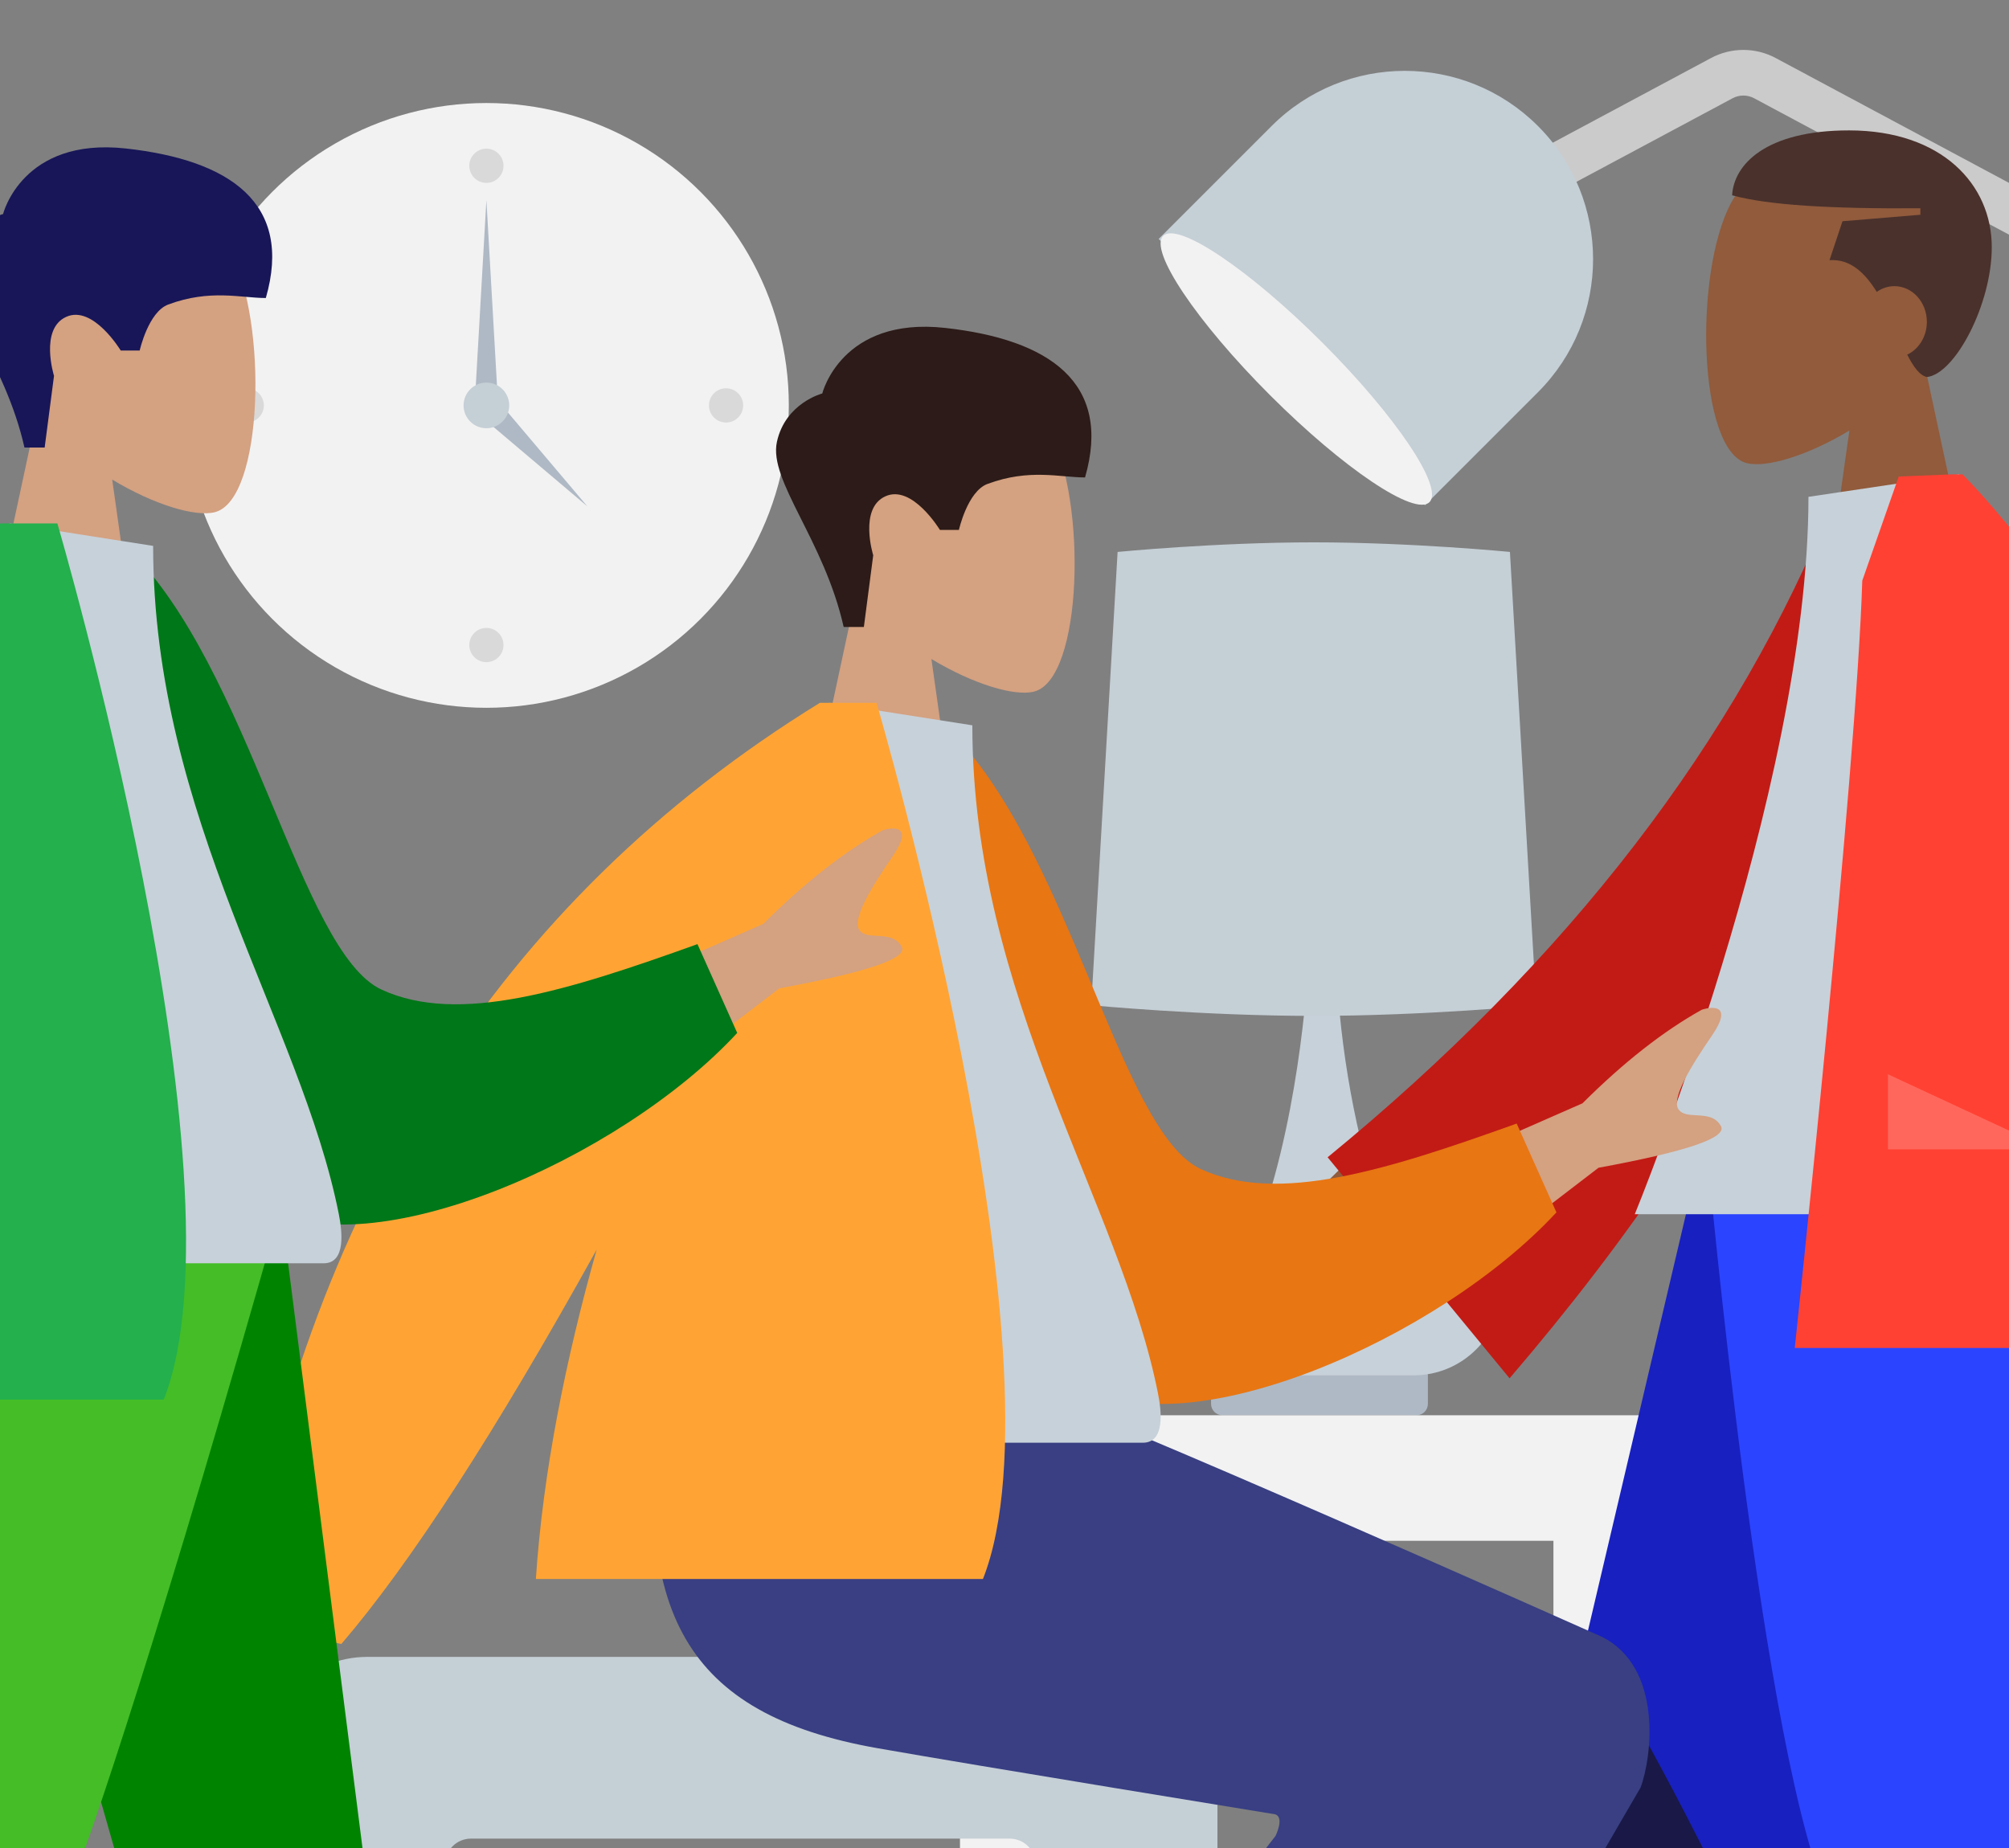 <?xml version="1.0" encoding="UTF-8"?>
<!DOCTYPE svg PUBLIC "-//W3C//DTD SVG 1.1//EN" "http://www.w3.org/Graphics/SVG/1.1/DTD/svg11.dtd">
<!-- Creator: CorelDRAW 2020 (64-Bit Evaluation Version) -->
<svg xmlns="http://www.w3.org/2000/svg" xml:space="preserve" width="100mm" height="92mm" version="1.1" style="shape-rendering:geometricPrecision; text-rendering:geometricPrecision; image-rendering:optimizeQuality; fill-rule:evenodd; clip-rule:evenodd"
viewBox="0 0 20168.45 18554.97"
 xmlns:xlink="http://www.w3.org/1999/xlink"
 xmlns:xodm="http://www.corel.com/coreldraw/odm/2003">
 <rect x="0" y="0" width="20168.45" height="18554.97" fill="#808080" stroke="none"/>
 <defs>
  <style type="text/css">
   <![CDATA[
    .fil29 {fill:none}
    .fil27 {fill:#007718}
    .fil25 {fill:#008400}
    .fil24 {fill:#181658}
    .fil12 {fill:#1820BF}
    .fil20 {fill:#191847}
    .fil28 {fill:#23B04D}
    .fil13 {fill:#2B44FF}
    .fil19 {fill:#2C1B18}
    .fil21 {fill:#393F82}
    .fil26 {fill:#44BD27}
    .fil10 {fill:#4A312C}
    .fil9 {fill:#915B3C}
    .fil2 {fill:#AFB9C5}
    .fil14 {fill:#C21B15}
    .fil7 {fill:#C5CFD6}
    .fil6 {fill:#C7D1D9}
    .fil4 {fill:#CBCBCB}
    .fil18 {fill:#D4A181}
    .fil11 {fill:#E4E4E4}
    .fil22 {fill:#E87613}
    .fil8 {fill:#F2F2F2}
    .fil15 {fill:#FF4133}
    .fil23 {fill:#FFA434}
    .fil5 {fill:#AFB9C5;fill-rule:nonzero}
    .fil3 {fill:#C5CFD6;fill-rule:nonzero}
    .fil0 {fill:#F2F2F2;fill-rule:nonzero}
    .fil16 {fill:black;fill-opacity:0.102}
    .fil1 {fill:black;fill-rule:nonzero;fill-opacity:0.102}
    .fil17 {fill:white;fill-opacity:0.2}
   ]]>
  </style>
   <clipPath id="id0">
    <path d="M-0 0l20168.45 0 0 18554.97 -20168.45 0 0 -18554.97z"/>
   </clipPath>
 </defs>
 <g id="Layer_x0020_1">
  <g>
  </g>
  <g style="clip-path:url(#id0)">
   <g>
    <g id="_1927877692096">
     <g id="Clock">
      <circle id="Clock_x0020_Frame" class="fil0" cx="4882.92" cy="4070.53" r="3036.12"/>
      <path id="Time" class="fil1" d="M5054.76 1664.54c0,-94.89 -76.94,-171.84 -171.84,-171.84 -94.91,0 -171.86,76.94 -171.86,171.84 0,94.89 76.94,171.86 171.86,171.86 94.89,0 171.84,-76.96 171.84,-171.86z"/>
      <path id="Time_2" class="fil1" d="M2648.78 4070.54c0,-94.91 -76.96,-171.86 -171.86,-171.86 -94.89,0 -171.84,76.94 -171.84,171.86 0,94.89 76.94,171.84 171.84,171.84 94.89,0 171.86,-76.94 171.86,-171.84z"/>
      <path id="Time_3" class="fil1" d="M7460.75 4070.54c0,-94.91 -76.96,-171.86 -171.86,-171.86 -94.89,0 -171.84,76.94 -171.84,171.86 0,94.89 76.94,171.84 171.84,171.84 94.89,0 171.86,-76.94 171.86,-171.84z"/>
      <path id="Time_4" class="fil1" d="M5054.76 6476.51c0,-94.89 -76.94,-171.84 -171.84,-171.84 -94.91,0 -171.86,76.94 -171.86,171.84 0,94.89 76.94,171.86 171.86,171.86 94.89,0 171.84,-76.96 171.84,-171.86z"/>
      <polygon id="Hand" class="fil2" points="4882.92,2008.25 4997.5,4013.24 4768.37,4013.24 "/>
      <polygon id="Hand_2" class="fil2" points="5896.75,5084.36 4843.61,4193.24 5005.63,4031.23 "/>
      <circle id="Time_5" class="fil3" cx="4882.92" cy="4070.53" r="229.13"/>
     </g>
     <g id="Lamp">
      <path id="Body_x0020__x0028_Stroke_x0029_" class="fil4" d="M17609.76 986.52c-67.54,-36.14 -148.72,-36.14 -216.25,0l-2377.58 1272.61 -216.25 -404.03 2377.58 -1272.61c202.61,-108.43 446.15,-108.43 648.76,0l5699.7 3050.8c372.49,199.34 605.05,587.57 605.05,1010.12l0 18595.77 -458.29 0 0 -18595.77c0,-253.5 -139.55,-486.48 -363.07,-606.08l-5699.66 -3050.8z"/>
      <path class="fil5" d="M22246.79 23014.3l3036.12 0c94.91,-0.04 171.88,76.92 171.88,171.81l-0.02 57.32c0.02,94.87 -76.94,171.84 -171.86,171.84l-3036.12 0.02c-94.89,-0.02 -171.86,-76.98 -171.86,-171.88l0 -57.28c0,-94.91 76.96,-171.88 171.86,-171.88z"/>
      <g id="Lamp_x0020_Top">
       <path id="Lamp_2" class="fil3" d="M12765.98 1265.07c738.25,-738.31 1935.16,-738.31 2673.47,0l0 0c738.25,738.21 738.25,1935.12 0,2673.43l-1134.19 1134.21 -2673.45 -2673.47 1134.17 -1134.17z"/>
       <ellipse id="Lamp_3" class="fil0" transform="matrix(0.759 0.759 -0.759 0.759 13013.8 3705.17)" rx="1760.95" ry="346.86"/>
      </g>
     </g>
     <g id="Table">
      <g id="Lamp_4">
       <path class="fil5" d="M12272.44 13694.56l1947.71 0c63.29,-0.02 114.6,51.29 114.6,114.56l-0.04 286.43c0.04,63.25 -51.27,114.56 -114.54,114.56l-1947.73 0.02c-63.25,-0.02 -114.56,-51.33 -114.56,-114.6l0 -286.39c0,-63.29 51.31,-114.6 114.58,-114.6z"/>
       <path id="Lamp_x0020_Body" class="fil6" d="M13144.14 9512.75l102.15 0 57.28 0 102.15 0c29.65,883.28 167.48,1723.41 413.41,2520.53l372.37 0c490.36,0 887.92,397.56 887.92,887.94 0,490.36 -397.56,887.92 -887.92,887.92l-1890.43 0c-490.36,0 -887.92,-397.56 -887.92,-887.92 0,-490.38 397.56,-887.94 887.92,-887.94l429.65 0c368.9,-1195.67 413.41,-2520.53 413.41,-2520.53z"/>
       <path id="Shade" class="fil7" d="M11219.65 5541.66c0,0 984.66,-96.2 1969.37,-96.2 984.66,0 1969.35,96.2 1969.35,96.2l264.77 4551.55c0,0 -1117.07,106.95 -2234.12,106.95 -1117.07,0 -2234.14,-106.95 -2234.14,-106.95l264.77 -4551.55z"/>
      </g>
      <polygon id="Table_2" class="fil8" points="9637.31,20167.82 9637.31,15470.41 9637.31,14210.12 10840.32,14210.12 15594.99,14210.12 16797.98,14210.12 16797.98,15470.41 16797.98,20167.82 15594.99,20167.82 15594.99,15470.41 10840.32,15470.41 10840.32,20167.82 "/>
     </g>
     <g id="Master_x002f_Pose_x002f_Standing">
      <g id="Master_x002f_Pose_x002f_Standing_0">
       <g id="Head_x002f_Front">
        <g id="Head_x002f_Front_x002f_Caesar">
         <g id="Head">
          <path id="SKIN" class="fil9" d="M18566.12 4322.7c-421.98,254.34 -836.61,377.21 -1031.23,327.07 -488.02,-125.81 -532.89,-1911.18 -155.28,-2615.04 377.61,-703.86 2318.87,-1010.64 2416.72,383.93 33.96,484 -169.27,915.95 -469.56,1268.41l538.42 2509.46 -1563.94 0 264.87 -1873.83z"/>
         </g>
         <path id="Combined_x0020_Shape" class="fil10" d="M19278.72 2091.19c-902.5,6.45 -1530.4,-31.58 -1889.76,-130.35 16.38,-305.85 334.35,-651.62 1172.96,-651.62 933.01,0 1433.63,543.82 1433.63,1172.96 0,574.76 -370.03,1274.81 -651.66,1303.26 -72.91,-15.93 -135.15,-103.67 -197.01,-224.56 115.87,-54.92 197.01,-181.7 197.01,-329.33 0,-197.93 -145.88,-358.39 -325.82,-358.39 -65.35,0 -126.19,21.16 -177.2,57.58 -118.35,-190.95 -266.69,-333.75 -474.44,-318.26l130.33 -390.99 781.97 -65.14 0 -65.16z"/>
        </g>
       </g>
       <g id="Lower_x0020_Body_x002f_Standing">
        <g id="Lower_x0020_Body_x002f_Standing_x002f_Baggy_x0020_Pants">
         <polygon id="SKIN_1" class="fil9" points="19995.54,11605.19 16797.13,19700.38 14651.99,26544.16 13804.9,26544.16 17214.7,11605.19 "/>
         <path id="SKIN_2" class="fil9" d="M20639.54 11605.19c34.08,2844.7 530.77,6674.61 610.14,6851.99 79.38,177.32 5478.92,4509.99 5478.92,4509.99l-583.43 624.31c0,0 -6370.99,-3714.69 -6665.79,-4210.14 -294.82,-495.44 -1254.62,-5054.66 -2025.25,-7776.15l3185.42 0z"/>
         <g id="Left_x0020__x005b_Shoe_x005d_">
          <path id="shoe" class="fil11" d="M26634.75 22850.25c21.34,-73.25 98.52,-116.86 170.18,-90.64 130.73,47.76 321.93,125.04 406.64,196.14 135.01,113.33 356.34,375.68 356.34,375.68 -131.46,156.63 -2362.49,2815.5 -2362.49,2815.5 0,0 -454.94,-194.73 -285.46,-455.44 169.5,-260.72 277.4,-436.67 277.4,-436.67l514.68 -1798.16c10.12,-35.31 47.36,-55.24 82.37,-44.17l274.63 87.13c0,0 285.79,-133.19 400.65,-270.1 69.88,-83.3 129.3,-256.5 165.08,-379.27z"/>
         </g>
         <g id="Right_x0020__x007b_Shoe_x005d_">
          <path id="shoe_2" class="fil11" d="M14818.2 26155.39c69.84,-30.7 152.88,0.4 178.89,72.14 47.44,130.77 111.09,326.97 111.09,437.55 0,176.27 -58.71,514.44 -58.71,514.44 -204.47,0 -3675.4,0 -3675.4,0 0,0 -143.3,-473.62 165.38,-511.43 308.68,-37.74 512.84,-68.15 512.84,-68.15l1708.29 -761.58c33.56,-15.01 72.81,0.73 86.78,34.65l109.82 266.43c0,0 285.75,133.31 464.36,133.31 108.77,0 279.62,-65.89 396.65,-117.36z"/>
         </g>
         <polygon id="Pant" class="fil12" points="17845.1,25839.27 13817.67,25402.16 17063.13,11605.19 20409.7,11605.19 "/>
         <path id="Pant_3" class="fil13" d="M25895.52 21959.83l-2641.76 3126.98c0,0 -4173.78,-4558.49 -4866.69,-5948.86 -692.83,-1390.33 -1245.66,-7532.75 -1245.66,-7532.75l4061.1 0c0,0 301.96,5403.81 407.08,5655.31 105.2,251.46 4285.94,4699.33 4285.94,4699.33z"/>
        </g>
       </g>
       <g id="Upper_x0020_Body">
        <g id="Upper_x0020_Body_x002f_Jacket">
         <path id="SKIN_4" class="fil9" d="M12803.19 12371.39l1845.98 -1800.84 613.08 1060.84 -1919.57 1131.79c-481.3,758.17 -763.98,1085.77 -848.02,982.79 -70.91,-86.85 -38.4,-182.06 -8.47,-269.71 23.31,-68.29 45.02,-132 15.17,-183.67 -68.23,-118.11 -453.63,-50.52 -816.58,29.3 -363.03,79.77 -279.03,-98.52 -201.89,-191.56 343.11,-276.91 783.16,-529.89 1320.31,-758.94zm10880.78 2616.35c-190.98,-387.38 -841.29,-4163.23 -841.29,-4163.23l-1361.75 5.38c0,0 1261.25,4071.53 1361.75,4320.65 130.59,323.6 -91.22,793.77 -241.64,1112.63 -23.27,49.33 -44.81,94.99 -63.09,136 208.68,93.36 308.94,-19.5 414.62,-138.5 119.38,-134.42 245.71,-276.61 543.08,-138.34 114.86,53.49 223.59,116.63 329.77,178.41 366.88,213.22 703.94,409.16 1162.41,126.23 72.67,-44.83 152.33,-213.66 -40.14,-345.63 -479.44,-328.75 -1170.4,-904.15 -1263.73,-1093.61z"/>
         <path id="Coat_x0020_Back" class="fil14" d="M18972.76 5110.38l-563.47 -96.67c-970.18,2423.5 -2663.93,4625.55 -5081.28,6606.15l1826.7 2219.21c2417.07,-2820.07 3907.01,-5729.65 3818.05,-8728.7z"/>
         <path id="Shirt" class="fil6" d="M21429.16 12191.68l-5017.67 0c0,0 1743.74,-4239.77 1743.74,-7203.24l1513.56 -225.52c1189.53,1913.12 1525.44,4268.57 1760.36,7428.77z"/>
         <path id="Coat_x0020_Front" class="fil15" d="M23709.91 14342.09c-548.74,-6190.89 -4007.87,-9579.17 -4007.87,-9579.17l-1.17 1.07c-0.2,-0.34 -0.44,-0.73 -0.65,-1.07l-98.79 0c-177.34,6.11 -540.21,22 -540.21,22l-365.73 1045.21c-58.04,1911.48 -677.76,7704.33 -677.76,7704.33l3284.37 0c-5.61,265.6 -17.97,534.95 -37.86,807.63l2445.67 0z"/>
         <path id="Shade_5" class="fil16" d="M21301.53 13560.09c26.24,-1156.62 -76.42,-2242.67 -247.57,-3225.48 -89.55,1166.26 -276.65,2569.5 -667.43,3225.48l915 0z"/>
         <polygon id="Light" class="fil17" points="20574.78,11540.04 18952.89,10786.05 18952.89,11540.04 "/>
        </g>
       </g>
      </g>
     </g>
     <g id="Master_x002f_Pose_x002f_Sitting">
      <g id="Master_x002f_Pose_x002f_Sitting_6">
       <g id="Head_x002f_Front_7">
        <g id="Head_x002f_Front_x002f_Short_x0020_2">
         <g id="Head_8">
          <path id="SKIN_9" class="fil18" d="M9350.52 6616.78c421.98,254.36 836.61,377.23 1031.23,327.07 488.02,-125.79 532.89,-1911.16 155.28,-2615.02 -377.61,-703.86 -2318.87,-1010.62 -2416.72,383.93 -33.96,484 169.27,915.95 469.54,1268.39l-538.42 2509.48 1563.96 0 -264.87 -1873.85z"/>
         </g>
         <path id="Hair" class="fil19" d="M8469.66 6295.08c-196.26,-873.25 -755.47,-1468.55 -670.08,-1858.87 85.41,-390.32 455.26,-485.43 455.26,-485.43 0,0 191.28,-773.82 1233.85,-658.28 1042.55,115.55 1678.84,548.5 1404.09,1501.22 -252.61,0 -557.56,-91.36 -979.24,65.16 -200.68,74.5 -287.08,462.04 -287.08,462.04l-190.55 0c0,0 -277.42,-459.9 -547.07,-338 -269.63,121.88 -122.56,592.17 -122.56,592.17l-93.86 719.99 -202.75 0z"/>
        </g>
       </g>
       <g id="Lower_x0020_Body_x002f_Sitting">
        <g id="Lower_x0020_Body_x002f_Sitting_x002f_Baggy_x0020_Pants">
         <g id="Seat">
          <path id="Seat_2" class="fil7" d="M3685.4 16636.19c-575.83,0 -1042.61,466.8 -1042.61,1042.65l0 5995.13c0,575.87 466.78,1042.65 1042.61,1042.65l7493.93 0c575.85,0 1042.65,-466.78 1042.65,-1042.65l0 -5995.13c0,-575.85 -466.8,-1042.65 -1042.65,-1042.65l-7493.93 0zm1042.65 1824.64c-143.94,0 -260.66,116.69 -260.66,260.64l0 3909.88c0,143.96 116.71,260.66 260.66,260.66l5408.65 0c143.96,0 260.66,-116.69 260.66,-260.66l0 -3909.88c0,-143.94 -116.69,-260.64 -260.66,-260.64l-5408.65 0z"/>
         </g>
         <path id="SKIN_10" class="fil18" d="M18683.63 24390.77c-1284.81,-1568.9 -2154.09,-2732.02 -2607.96,-3489.28 -777.09,-1296.75 -1413.08,-2450.57 -1613.8,-2891.33 -478.64,-1051.06 1101.86,-1543.21 1459.55,-1052.97 541.4,742 1697.62,3076.9 3468.65,7004.62l-706.44 428.96z"/>
         <path id="LegLower" class="fil20" d="M16050.9 23934.64l-2391.07 -6018.81c-511.43,-1097.18 1958.26,-1818.41 2334.05,-1307.78 853.27,1159.24 2881.3,5732.28 3135.53,6077.64l-3078.51 1248.95z"/>
         <path id="SKIN_11" class="fil18" d="M9682.69 22727.58c465.81,-679.41 2159.96,-2965.14 3082.69,-3910.9 265.15,-271.77 523.94,-532.63 768.62,-775.68 727.38,-722.53 2175.83,491.87 1449.77,1149.94 -1808.12,1638.93 -4446.23,3851.39 -4666.62,4048.63 -308.96,276.49 -927.16,-85.05 -634.46,-512z"/>
         <g id="Left_x0020__x005b_shoe_x005d_">
          <path id="shoe_12" class="fil11" d="M9984.47 22447.9c-45.14,-61.53 -132.53,-76.12 -190.91,-26.97 -106.55,89.59 -259.75,227.58 -315.09,323.4 -88.1,152.59 -206.28,474.85 -206.28,474.85 177.04,102.23 3182.94,1837.71 3182.94,1837.71 0,0 360.87,-338.53 112.48,-525.55 -248.5,-187.1 -410.02,-315.54 -410.02,-315.54l-1098.66 -1513.64c-21.58,-29.71 -63.43,-35.78 -92.49,-13.35l-228.27 175.73c0,0 -314.16,-27.35 -468.86,-116.69 -94.23,-54.41 -209.25,-196.84 -284.84,-299.95z"/>
         </g>
         <g id="Right_x0020__x005b_shoe_x005d_">
          <path id="shoe_2_13" class="fil11" d="M18311.6 24083.47c-69.86,-30.68 -152.88,0.4 -178.87,72.14 -47.44,130.77 -111.11,326.97 -111.11,437.55 0,176.27 58.71,514.44 58.71,514.44 204.47,0 3675.4,0 3675.4,0 0,0 143.3,-473.62 -165.38,-511.43 -308.7,-37.74 -512.84,-68.15 -512.84,-68.15l-1708.27 -761.58c-33.58,-14.99 -72.81,0.73 -86.83,34.65l-109.8 266.43c0,0 -285.75,133.31 -464.36,133.31 -108.77,0 -279.62,-65.89 -396.65,-117.36z"/>
         </g>
         <path id="Leg_x0020_and_x0020_Butt" class="fil21" d="M12799.46 18216.44c0,0 -2980.96,-485.64 -3993.41,-664.15 -1923.85,-339.23 -2484.85,-1374.5 -2153.18,-3633.31l3544.71 0c703.66,203.2 5879.99,2513.35 5879.99,2513.35 620.89,308.23 505.28,1217 391.83,1516.41 -6.98,18.33 -3140.15,5380.7 -3140.15,5380.7l-2899.7 -1847.29 2375.38 -3048.04c0,0 94.11,-189.52 -5.47,-217.68z"/>
        </g>
       </g>
       <g id="Upper_x0020_Body_14">
        <g id="Upper_x0020_Body_x002f_Jacket_x0020_2">
         <path id="SKIN_15" class="fil18" d="M15886.5 11077.94l-2361.24 1036.96 753.94 965.89 1768.37 -1355.84c883.32,-162.26 1293,-301.62 1228.94,-418.15 -53.97,-98.24 -154.37,-103.75 -246.84,-108.87 -72.06,-3.97 -139.32,-7.68 -176.07,-54.74 -83.86,-107.48 123.15,-439.47 333.12,-746.13 209.95,-306.68 13.17,-295.61 -101.97,-258.92 -385.28,214.37 -784.65,527.63 -1198.25,939.81zm-10571.98 1587.52l-1335.31 -264.95c-905.64,2386.98 -1445.53,3694.96 -1619.73,3924.07 -127.77,168 -915.55,600.76 -1448.8,831.91 -214.03,92.71 -168.06,273.63 -105.28,331.47 395.97,364.99 764.06,237.08 1164.79,97.82 115.99,-40.32 234.74,-81.58 357.67,-112.14 318.2,-79 415.01,84.65 506.53,239.26 81.02,136.92 157.88,266.75 380.5,214.91 -10.14,-43.64 -22.59,-92.57 -36,-145.43 -86.76,-341.45 -214.77,-845.12 -24.89,-1137.7 97.43,-150.15 817.63,-1476.57 2160.52,-3979.21z"/>
         <path id="Coat_x0020_Back_16" class="fil22" d="M8943.88 7404.5l563.47 -96.69c1227.31,1190.58 1728.17,4050.87 2546.11,4429.47 773.32,357.97 1869.55,11.58 3172.6,-456.15l399.01 891.59c-1183.93,1280.88 -3706.17,2363.02 -4728.55,1745.28 -1634.57,-987.73 -2011.86,-4515.47 -1952.63,-6513.5z"/>
         <path id="Shirt_17" class="fil6" d="M6487.48 14485.79c0,0 3389.09,0 4985.82,0 227.86,0 184.92,-328.95 151.97,-494.99 -380.05,-1915.86 -1863.85,-3981.05 -1863.85,-6708.27l-1438.11 -225.5c-1189.56,1913.12 -1600.91,4268.57 -1835.83,7428.77z"/>
         <path id="Coat_x0020_Front_18" class="fil23" d="M8246.94 7057.02l-16.42 0c-3225.72,1987.8 -5175.2,5069.2 -5848.39,9244.17l1045.07 204.69c692.26,-806.56 1546.6,-2126.44 2563.01,-3959.83 -311.84,1104.38 -539.51,2237.08 -610.52,3308.17l4488.02 0c868.84,-2195.7 -1067.8,-8797.19 -1067.8,-8797.19l-309.87 0 -243.11 0z"/>
        </g>
       </g>
      </g>
     </g>
     <g id="Master_x002f_Pose_x002f_Standing_19">
      <g id="Master_x002f_Pose_x002f_Standing_20">
       <g id="Head_x002f_Front_21">
        <g id="Head_x002f_Front_x002f_Short_x0020_2_22">
         <g id="Head_23">
          <path id="SKIN_24" class="fil18" d="M1126.45 4815.28c421.98,254.34 836.61,377.23 1031.21,327.07 488.06,-125.79 532.93,-1911.18 155.3,-2615.04 -377.61,-703.84 -2318.89,-1010.62 -2416.7,383.93 -33.96,484 169.25,915.95 469.52,1268.41l-538.4 2509.46 1563.96 0 -264.89 -1873.83z"/>
         </g>
         <path id="Hair_25" class="fil24" d="M245.61 4493.57c-196.3,-873.27 -755.49,-1468.55 -670.08,-1858.87 85.37,-390.32 455.24,-485.45 455.24,-485.45 0,0 191.28,-773.82 1233.85,-658.28 1042.57,115.57 1678.86,548.52 1404.07,1501.24 -252.59,0 -557.52,-91.36 -979.2,65.14 -200.7,74.5 -287.1,462.04 -287.1,462.04l-190.55 0c0,0 -277.4,-459.9 -547.05,-338 -269.65,121.92 -122.6,592.19 -122.6,592.19l-93.86 719.99 -202.71 0z"/>
        </g>
       </g>
       <g id="Lower_x0020_Body_x002f_Standing_26">
        <g id="Lower_x0020_Body_x002f_Standing_x002f_Skinny_x0020_Jeans">
         <polygon id="Leg" class="fil25" points="-693.94,12097.76 1668.6,20388.46 3392.31,26499.14 4649.53,26499.14 2817.81,12097.76 "/>
         <path id="Leg_27" class="fil26" d="M-1325.77 12097.76c-54.6,4273.13 -240.97,6603.77 -298.33,6992.04 -57.42,388.24 -924.92,2857.99 -2602.64,7409.34l1302.4 0c2135.86,-4366.23 3328.18,-6836.03 3576.89,-7409.34 248.66,-573.35 1016.31,-2904.01 2172.38,-6992.04l-4150.71 0z"/>
         <path id="Shoe" class="fil20" d="M-4343.15 27672.1l65.16 -1368.47 1368.47 0c973.29,684.23 2541.41,1107.79 2541.41,1107.79l0 260.68 -2476.26 0 -847.12 -130.33 0 130.33 -651.66 0z"/>
         <path id="Shoe_2" class="fil20" d="M3215.92 27672.1l65.18 -1368.47 1368.43 0c973.31,684.23 2541.43,1107.79 2541.43,1107.79l0 260.68 -2476.24 0 -847.16 -130.33 0 130.33 -651.64 0z"/>
        </g>
       </g>
       <g id="Upper_x0020_Body_28">
        <g id="Upper_x0020_Body_x002f_Jacket_x0020_2_29">
         <path id="SKIN_30" class="fil18" d="M7662.42 9276.44l-2361.22 1036.94 753.96 965.89 1768.37 -1355.82c883.3,-162.26 1292.98,-301.64 1228.94,-418.15 -53.97,-98.22 -154.39,-103.77 -246.86,-108.87 -72.06,-3.99 -139.32,-7.68 -176.07,-54.76 -83.86,-107.48 123.17,-439.47 333.12,-746.13 209.95,-306.68 13.15,-295.59 -101.99,-258.92 -385.24,214.37 -784.65,527.65 -1198.25,939.83zm-10571.94 1587.5l-1335.35 -264.95c-905.6,2386.98 -1445.53,3694.96 -1619.73,3924.07 -127.75,168 -915.53,600.76 -1448.76,831.91 -214.05,92.73 -168.08,273.63 -105.32,331.49 395.97,364.97 764.08,237.08 1164.79,97.82 116.01,-40.34 234.74,-81.6 357.69,-112.16 318.2,-78.98 415.03,84.65 506.53,239.3 81.04,136.88 157.88,266.71 380.5,214.91 -10.12,-43.66 -22.57,-92.61 -35.98,-145.45 -86.8,-341.47 -214.77,-845.14 -24.91,-1137.72 97.45,-150.13 817.61,-1476.55 2160.54,-3979.21z"/>
         <path id="Coat_x0020_Back_31" class="fil27" d="M719.79 5602.98l563.49 -96.65c1227.29,1190.54 1728.15,4050.85 2546.11,4429.43 773.32,357.97 1869.57,11.58 3172.6,-456.13l398.99 891.59c-1183.89,1280.88 -3706.15,2363.02 -4728.51,1745.26 -1634.57,-987.73 -2011.9,-4515.47 -1952.67,-6513.5z"/>
         <path id="Shirt_32" class="fil6" d="M-1736.56 12684.26c0,0 3389.07,0 4985.78,0 227.88,0 184.94,-328.95 151.97,-494.99 -380.05,-1915.86 -1863.83,-3981.05 -1863.83,-6708.23l-1438.11 -225.52c-1189.56,1913.1 -1600.93,4268.55 -1835.81,7428.74z"/>
         <path id="Coat_x0020_Front_33" class="fil28" d="M22.87 5255.51l-16.44 0c-3225.72,1987.8 -5175.18,5069.18 -5848.37,9244.15l1045.05 204.71c692.28,-806.56 1546.64,-2126.46 2563.03,-3959.85 -311.84,1104.4 -539.53,2237.08 -610.52,3308.19l4488 0c868.84,-2195.72 -1067.76,-8797.19 -1067.76,-8797.19l-309.87 0 -243.13 0z"/>
        </g>
       </g>
      </g>
     </g>
    </g>
   </g>
  </g>
  <polygon class="fil29" points="-0,0 20168.45,0 20168.45,18554.97 -0,18554.97 "/>
 </g>
</svg>
